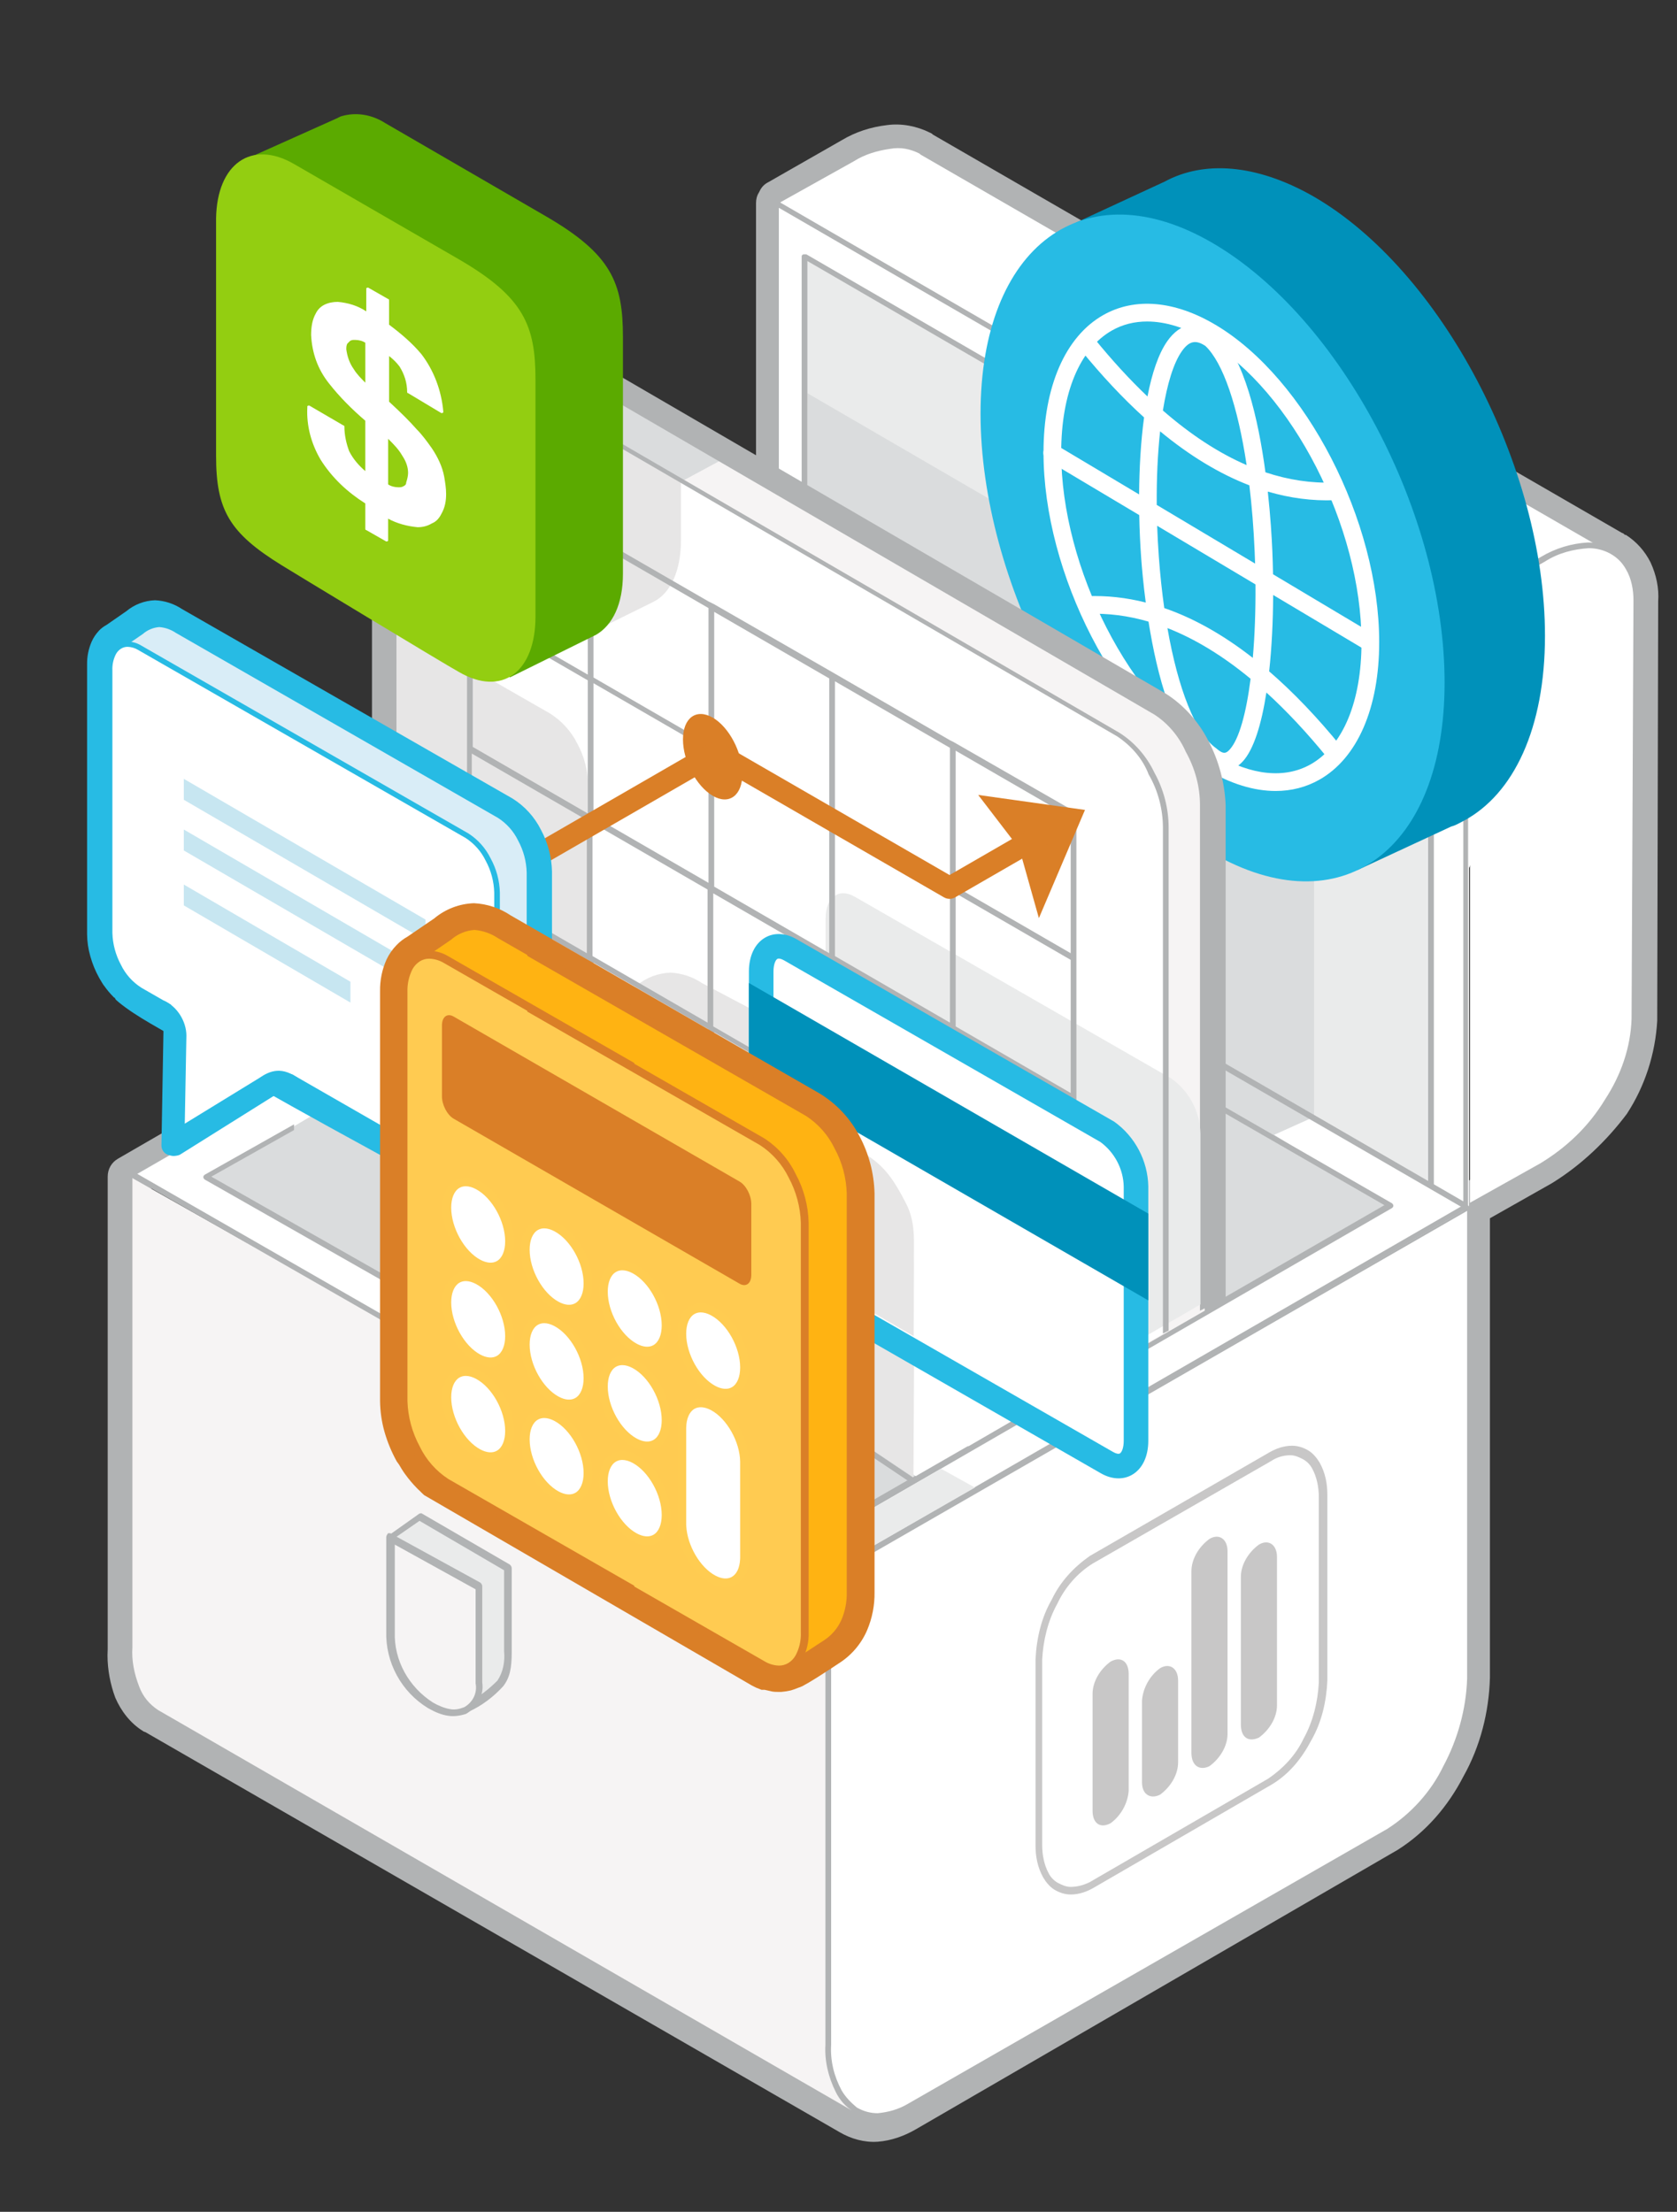 <?xml version="1.0" encoding="utf-8"?>
<!-- Generator: Adobe Illustrator 25.0.0, SVG Export Plug-In . SVG Version: 6.00 Build 0)  -->
<svg version="1.1" id="Layer_1" xmlns="http://www.w3.org/2000/svg" xmlns:xlink="http://www.w3.org/1999/xlink" x="0px" y="0px"
	 viewBox="0 0 182 240" style="enable-background:new 0 0 182 240;" xml:space="preserve">
<rect x="0" y="0" width="182" height="240" fill="#333333" stroke="none"/>
<style type="text/css">
	.st0{fill:#B1B3B4;}
	.st1{fill:#FFFFFF;}
	.st2{fill:#F6F4F4;}
	.st3{fill:#DADCDD;}
	.st4{fill:#EAEBEB;}
	.st5{fill:#0091BA;}
	.st6{fill:#27BBE4;}
	.st7{fill:#E7E6E6;}
	.st8{fill:#C8C7C7;}
	.st9{fill:#DA7F27;}
	.st10{fill:#5BAA00;}
	.st11{fill:#93CE11;}
	.st12{fill-rule:evenodd;clip-rule:evenodd;fill:#DA7F27;}
	.st13{fill:#D9EDF7;}
	.st14{fill:#C7E6F1;}
	.st15{fill-rule:evenodd;clip-rule:evenodd;fill:#EAEBEB;}
	.st16{fill:#FFB312;}
	.st17{fill:#FFCB51;}
	.st18{fill-rule:evenodd;clip-rule:evenodd;fill:#FFFFFF;}
	.st19{fill:#FFCC51;}
</style>
<g>
	<g>
		<path class="st0" d="M168.403,128.399l-7.841,4.436c-0.721,0.414-1.547,0.414-2.269,0
			L83.392,89.607c-0.826-0.412-1.342-1.134-1.342-2.062V22.032
			c0-0.413,0.104-0.825,0.31-1.135l0.103-0.206c0.206-0.413,0.516-0.722,0.929-0.928
			l7.944-4.54c1.547-0.928,3.198-1.444,4.952-1.651c1.548-0.206,3.198,0.104,4.643,0.826
			l0.206,0.104l0.103,0.102l74.799,43.229c0.102,0,0.206,0.104,0.309,0.206h0.102
			c1.135,0.722,2.064,1.754,2.682,2.992c0.62,1.342,0.929,2.786,0.826,4.231
			l-0.104,45.497c-0.206,3.612-1.341,7.119-3.301,10.112
			C174.388,123.757,171.602,126.44,168.403,128.399L168.403,128.399z M159.428,128.091
			l6.706-3.818c2.579-1.548,4.746-3.612,6.293-6.191c1.548-2.269,2.476-4.849,2.682-7.634
			l0.207-45.498c0-0.722-0.104-1.548-0.413-2.271c-0.206-0.412-0.515-0.825-0.928-1.031
			l-0.104-0.104L98.97,18.523l-0.309-0.102c-0.619-0.206-1.238-0.309-1.857-0.206
			c-1.135,0.206-2.166,0.515-3.198,1.134l-6.912,3.92v62.934L159.428,128.091
			L159.428,128.091z"/>
	</g>
	<g>
		<path class="st1" d="M93.296,61.959v-6.5l65.307,40.546l16.405-36.213l-75.005-43.332
			l-0.103-0.103c-1.858-1.032-4.54-0.826-7.429,0.826l-7.944,4.539l-0.206,0.309v27.444
			l-9.079,32.807l7.841-4.435C88.653,74.752,93.296,67.633,93.296,61.959L93.296,61.959z"/>
	</g>
	<g>
		<path class="st0" d="M102.684,61.236v5.984c-0.206,3.199-1.238,6.293-2.992,8.975
			c-1.857,2.889-4.333,5.365-7.222,7.119l-7.944,4.436l-0.413,0.206V21.928l0.206-0.309
			l0.103-0.102l7.944-4.54c1.238-0.722,2.682-1.238,4.23-1.445
			c1.031-0.102,2.166,0,3.095,0.413l0.412,0.207l0.104,0.103l75.004,43.332l0.206,0.102
			l-0.102,0.207l-16.507,23.109l-0.104,0.207l-0.206-0.207
			C158.396,83.108,102.684,61.236,102.684,61.236L102.684,61.236z M102.065,67.22v-7.015
			l0.413,0.309l55.918,21.975l16.198-22.594L99.899,16.769l-0.103-0.102
			c-1.032-0.516-2.063-0.723-3.199-0.516c-1.444,0.206-2.786,0.618-3.92,1.341
			l-7.944,4.435l-0.103,0.104v64.894l7.428-4.231c2.889-1.754,5.262-4.023,7.016-6.912
			C100.931,73.307,101.859,70.315,102.065,67.22L102.065,67.22z"/>
	</g>
	<g>
		<path class="st1" d="M26.751,110.241v51.277c0,3.507,1.135,5.984,2.992,7.014l84.186,48.491
			c1.548,0.929,3.611,0.929,5.881-0.412l30.744-17.952
			c4.746-2.787,8.769-10.214,8.769-16.612v-51.275L75.241,82.282L26.751,110.241
			L26.751,110.241z"/>
	</g>
	<g>
		<path class="st0" d="M11.688,178.952v-51.274c0-0.826,0.413-1.548,1.135-1.961l69.949-40.441
			c0.722-0.413,1.651-0.413,2.373,0l75.211,43.433c0.826,0.414,1.341,1.135,1.341,2.064
			v51.275c-0.104,3.715-1.032,7.429-2.888,10.731c-1.652,3.198-4.023,5.985-7.119,7.945
			L99.383,231.055c-1.238,0.721-2.683,1.236-4.127,1.341
			c-1.444,0.101-2.889-0.309-4.127-1.032l-75.211-43.332
			c-0.103-0.102-0.309-0.102-0.413-0.206c-1.341-0.827-2.373-2.167-2.992-3.611
			c-0.542-1.445-0.846-3.047-0.845-4.601C11.669,179.393,11.675,179.171,11.688,178.952
			L11.688,178.952z M16.331,129.019v49.933c0,1.136,0.206,2.373,0.619,3.405
			c0.207,0.619,0.619,1.238,1.239,1.548l0.103,0.104l75.107,43.229
			c0.103,0.102,0.206,0.102,0.31,0.207c0.412,0.205,0.825,0.309,1.238,0.205
			c0.722-0.102,1.444-0.309,2.063-0.721l52.308-30.332c2.269-1.547,4.126-3.611,5.261-6.087
			c1.445-2.682,2.167-5.571,2.269-8.564v-49.831L83.804,89.918
			C84.011,89.918,16.331,129.019,16.331,129.019L16.331,129.019z"/>
	</g>
	<g>
		<path class="st2" d="M14.268,127.78v51.172c0,3.508,1.134,5.985,2.991,7.016l71.394,41.269
			c1.857,1.239,4.024,1.96,6.294,2.269l27.237-22.388
			c4.849-2.785,8.769-10.214,8.769-16.61v-42.919l-41.164,22.902
			C89.788,170.39,14.268,127.78,14.268,127.78L14.268,127.78z"/>
	</g>
	<g>
		<path class="st0" d="M130.643,190.406c-0.102,3.3-0.928,6.601-2.579,9.49
			c-1.341,2.786-3.508,5.159-6.087,6.809l-28.372,18.985l-0.103,0.102v0.104l-0.723,3.301
			l-75.623-43.642c-0.929-0.619-1.651-1.445-2.064-2.58
			c-0.516-1.34-0.825-2.784-0.722-4.229v-50.966l75.314,43.126l0.103,0.102l0.103-0.102
			l40.649-22.905v42.405H130.643L130.643,190.406z M130.85,147.279l-41.062,23.111
			l-75.52-43.228l-0.413-0.205v51.995l0.103,0.516v0.309l-0.103-0.721
			c0,1.547,0.206,3.095,0.826,4.435l-0.207-1.135l0.207,0.827l0.413,0.721l-0.413-0.516
			c0.413,1.032,1.031,1.859,1.857,2.478c0.104,0.102,0.31,0.205,0.413,0.308
			l-0.413-0.515l0.31,0.412l0.722,0.413l75.314,43.539l0.31,0.205l0.103-0.412
			l0.722-3.611l28.166-18.881c2.683-1.753,4.849-4.127,6.293-7.118
			c1.652-2.992,2.58-6.398,2.58-9.8v-43.437L130.85,147.279L130.85,147.279z"/>
	</g>
	<g>
		<path class="st1" d="M89.994,170.699v51.173c0,6.396,3.921,9.387,8.769,6.604l51.895-29.816
			c4.848-2.787,8.769-10.214,8.769-16.612v-51.275l-69.33,40.032L89.994,170.699
			L89.994,170.699z"/>
	</g>
	<g>
		<path class="st0" d="M89.582,221.872v-51.69l0.412,0.207l69.227-39.927l0.413-0.206v51.791
			c-0.102,3.405-0.928,6.811-2.579,9.801c-1.445,2.889-3.612,5.366-6.293,7.119
			L98.764,228.785c-1.031,0.618-2.27,1.031-3.611,1.031c-0.928,0-1.754-0.206-2.579-0.721
			c-0.825-0.517-1.444-1.24-1.857-2.064C89.891,225.381,89.479,223.626,89.582,221.872
			L89.582,221.872z M90.201,171.112v50.76c-0.103,1.754,0.31,3.404,1.135,4.951
			c0.413,0.724,1.031,1.341,1.651,1.858c0.723,0.414,1.444,0.62,2.27,0.62
			c1.135-0.104,2.27-0.414,3.301-1.032l51.998-29.817
			c2.579-1.651,4.746-4.025,6.087-6.81c1.548-2.889,2.476-6.191,2.579-9.491v-50.76
			L90.201,171.112L90.201,171.112z"/>
	</g>
	<g>
		<polygon class="st3" points="83.907,87.235 159.428,130.876 89.994,170.804 14.577,127.264 
			83.907,87.235 		"/>
	</g>
	<g>
		<polygon class="st1" points="43.774,115.194 43.774,110.757 14.577,127.576 89.994,171.009 
			159.324,131.083 142.405,121.281 138.279,123.138 150.453,130.772 89.883,165.866 
			22.315,127.884 43.774,115.194 		"/>
	</g>
	<g>
		<path class="st0" d="M158.809,130.772L83.907,87.545l-69.021,39.824l75.108,43.124L158.809,130.772
			L158.809,130.772z M84.011,86.926l75.521,43.537c0.102,0.105,0.206,0.208,0.102,0.413
			l-0.102,0.104L90.201,171.009c-0.103,0.104-0.206,0.104-0.309,0l-75.727-43.536
			c-0.104-0.104-0.207-0.208-0.104-0.413l0.104-0.102l69.639-40.134
			C83.907,86.926,84.011,86.926,84.011,86.926L84.011,86.926z"/>
	</g>
	<g>
		<path class="st1" d="M177.379,110.552l0.207-45.499c0-5.571-4.54-7.634-10.007-4.436
			l-7.945,4.541l-0.102,0.308v65.41l7.84-4.435
			C172.84,123.241,177.379,116.124,177.379,110.552L177.379,110.552z"/>
	</g>
	<g>
		<path class="st0" d="M177.792,65.158l-0.206,45.394c-0.207,3.198-1.238,6.293-2.992,8.975
			c-1.858,2.889-4.334,5.365-7.222,7.118l-8.151,4.644l-0.412,0.206V65.466l0.102-0.308
			l0.104-0.105l8.254-4.642c1.547-0.928,3.301-1.444,5.055-1.547
			c0.928,0,1.856,0.206,2.682,0.619c0.825,0.413,1.444,1.134,1.856,1.856
			C177.586,62.578,177.792,63.815,177.792,65.158L177.792,65.158z M177.069,110.552
			l0.207-45.394c0-1.135-0.207-2.374-0.826-3.406c-0.412-0.722-0.928-1.238-1.651-1.651
			c-0.722-0.413-1.547-0.619-2.373-0.619c-1.651,0.104-3.301,0.516-4.746,1.445
			l-8.149,4.642l-0.104,0.104v64.894l7.738-4.334c2.888-1.753,5.261-4.024,7.015-6.912
			C175.935,116.639,176.967,113.647,177.069,110.552L177.069,110.552z"/>
	</g>
	<g>
		<polygon class="st1" points="84.423,87.545 84.423,22.135 159.428,65.466 159.428,130.876 
			84.423,87.545 		"/>
	</g>
	<g>
		<path class="st4" d="M155.197,128.812v-61.386l-67.885-39.307l0.309,18.054v42.919l61.179,36.006
			L155.197,128.812L155.197,128.812z M155.197,128.812l-5.055-2.887L155.197,128.812
			L155.197,128.812z"/>
	</g>
	<g>
		<path class="st3" d="M87.622,42.666v46.426l54.99,32.396V81.665c0-3.921-2.373-8.461-5.262-10.112
			L87.622,42.666L87.622,42.666z"/>
	</g>
	<g>
		<path class="st0" d="M155.61,128.606l-0.619-0.309V67.426L87.622,28.325v61.077l-0.619-0.309
			V27.809c0-0.103,0.103-0.207,0.206-0.207c0.104,0,0.207,0,0.31,0l67.989,39.412
			c0.104,0.102,0.104,0.102,0.104,0.206V128.606L155.61,128.606z"/>
	</g>
	<g>
		<path class="st0" d="M84.526,22.547v64.792l74.283,43.02V65.569L84.526,22.547
			C84.526,22.445,84.526,22.547,84.526,22.547L84.526,22.547z M83.907,87.441v-65.409
			c0-0.104,0.103-0.206,0.206-0.206c0.103,0,0.206,0,0.309,0l74.798,43.332
			c0.104,0.102,0.104,0.102,0.104,0.205v65.41c0,0.207-0.104,0.311-0.309,0.311
			c-0.104,0-0.104,0-0.206,0l-74.902-43.332C84.011,87.648,83.907,87.545,83.907,87.441
			L83.907,87.441z"/>
	</g>
	<g>
		<path class="st4" d="M55.226,170.183l-9.698-5.569l-3.199,2.268l2.166,4.849l3.405,10.421
			l2.786,3.404c3.92-2.372,4.333-2.888,4.436-6.191L55.226,170.183L55.226,170.183z"/>
	</g>
	<g>
		<path class="st0" d="M45.734,164.2l9.595,5.571c0.103,0.104,0.207,0.206,0.207,0.412v9.079
			c0,1.754-0.207,2.786-0.929,3.714c-1.031,1.135-2.373,2.167-3.817,2.787
			c-0.207,0.104-0.413,0.104-0.619-0.104l-2.683-3.405l-3.198-10.316v-0.104l-2.166-4.747
			c-0.103-0.206,0-0.411,0.103-0.515l3.198-2.269
			C45.528,164.2,45.734,164.2,45.734,164.2L45.734,164.2z M54.71,170.39
			l-9.182-5.365l-2.683,1.856l2.063,4.438l3.405,10.316l2.476,3.095
			c1.238-0.62,2.269-1.443,3.198-2.374c0.619-0.928,0.825-2.062,0.722-3.196V170.39
			L54.71,170.39z"/>
	</g>
	<g>
		<path class="st2" d="M52.028,172.144l-9.698-5.364v10.213c0,8.149,9.595,11.968,9.595,5.571
			C52.028,182.564,52.028,172.144,52.028,172.144L52.028,172.144z"/>
	</g>
	<g>
		<path class="st0" d="M132.088,119.63l18.984,10.938c0.102,0.104,0.206,0.205,0.102,0.412
			l-0.102,0.104l-61.077,35.284c-0.103,0.102-0.206,0.102-0.309,0L22.211,127.987
			c-0.103-0.104-0.206-0.207-0.103-0.412l0.103-0.104l9.699-5.469v0.619l-8.976,5.056
			l66.854,37.967l60.458-34.873l-18.261-10.522L132.088,119.63L132.088,119.63z
			 M42.536,166.469l9.595,5.262c0.103,0.104,0.207,0.207,0.207,0.413v10.42
			c0.206,1.341-0.516,2.684-1.754,3.405c-0.619,0.206-1.341,0.309-1.96,0.206
			c-0.722-0.104-1.444-0.412-2.166-0.825c-2.889-1.755-4.643-4.953-4.539-8.356v-10.213
			c0-0.104,0.103-0.312,0.206-0.414C42.33,166.366,42.433,166.366,42.536,166.469
			L42.536,166.469z M51.615,172.454l-8.769-4.851v9.493c-0.103,3.095,1.548,5.982,4.127,7.634
			c0.516,0.308,1.238,0.619,1.857,0.721c0.516,0.104,1.031,0,1.548-0.205
			c0.928-0.517,1.444-1.548,1.238-2.58V172.454L51.615,172.454z"/>
	</g>
	<g>
		<path class="st1" d="M125.382,77.227l-73.251-42.608c-1.135-0.826-2.683-0.826-3.92,0
			l-2.476,1.547c-2.063,1.238-2.889,1.858-2.889,4.848v75.314
			c0,3.921,2.373,8.46,5.262,10.112l54.783,31.775l27.753-16.094V87.339
			C130.747,83.418,128.374,78.879,125.382,77.227L125.382,77.227z"/>
	</g>
	<g>
		<path class="st5" d="M142.492,21.282c13.922,7.99,25.18,29.418,25.18,47.699
			c0,10.047-3.389,17.19-8.836,20.095c-0.485,0.242-0.848,0.485-1.332,0.605l-10.169,4.721
			l-2.543-5.81c-0.726-0.363-1.452-0.726-2.178-1.089
			c-14.044-8.112-25.303-29.418-25.303-47.698c0-3.511,0.485-7.142,1.574-10.532
			l-2.179-5.084l9.686-4.48C130.628,17.409,136.317,17.772,142.492,21.282L142.492,21.282z"/>
	</g>
	<g>
		<path class="st6" d="M131.596,26.367c13.922,8.112,25.181,29.418,25.181,47.698
			c0,18.28-11.259,26.511-25.181,18.522c-13.921-7.99-25.18-29.538-25.18-47.698
			C106.416,26.73,117.675,18.256,131.596,26.367L131.596,26.367z"/>
	</g>
	<g>
		<path class="st1" d="M132.878,83.598c-0.679,0-1.384-0.292-2.061-0.877
			c-3.475-2.525-5.267-9.567-6.171-15.269c-2.204-0.642-4.398-0.926-6.586-0.843
			c-0.497,0.008-0.975-0.394-0.994-0.924c-0.02-0.53,0.394-0.975,0.924-0.995
			c2.118-0.08,4.235,0.153,6.355,0.69c-0.267-2.027-0.416-3.748-0.495-4.828
			c-0.109-1.512-0.182-3.08-0.212-4.66l-9.938-5.927
			c-0.456-0.272-0.604-0.861-0.333-1.316c0.271-0.455,0.862-0.604,1.315-0.333l8.942,5.333
			c0.02-2.899,0.189-5.772,0.538-8.353c-2.304-2.087-4.599-4.537-6.883-7.344
			c-0.334-0.412-0.271-1.016,0.14-1.351c0.411-0.334,1.016-0.271,1.351,0.139
			c1.918,2.359,3.84,4.454,5.763,6.282c0.49-2.53,1.193-4.635,2.146-5.996
			c1.396-1.994,3.313-2.372,5.265-1.044c0.022,0.015,0.046,0.032,0.067,0.049
			c0.023,0.018,0.045,0.037,0.066,0.057c2.97,2.737,4.487,9.414,5.259,15.162
			c2.489,0.828,4.966,1.201,7.435,1.108c0.488-0.034,0.975,0.394,0.994,0.924
			c0.02,0.53-0.394,0.975-0.924,0.995c-2.422,0.09-4.833-0.225-7.25-0.935
			c0.296,2.695,0.43,5.014,0.489,6.367c0.037,0.858,0.063,1.73,0.079,2.607
			l10.971,6.543c0.456,0.272,0.604,0.861,0.333,1.316
			c-0.271,0.455-0.861,0.605-1.315,0.333l-9.975-5.948
			c-0.014,2.857-0.152,5.704-0.434,8.289c2.615,2.258,5.221,4.981,7.812,8.167
			c0.334,0.412,0.271,1.016-0.14,1.351c-0.41,0.335-1.015,0.272-1.351-0.139
			c-2.204-2.711-4.413-5.071-6.621-7.081c-0.527,3.409-1.356,6.134-2.542,7.453
			C134.299,83.264,133.604,83.598,132.878,83.598z M132.06,81.256
			c0.758,0.667,1.063,0.445,1.41,0.059c0.994-1.105,1.773-3.887,2.253-7.66
			c-3.014-2.493-6.024-4.329-9.024-5.502c1.152,6.607,3.054,11.438,5.266,13.027
			c0.016,0.012,0.032,0.023,0.048,0.036C132.028,81.229,132.044,81.243,132.06,81.256z
			 M126.355,65.98c3.207,1.105,6.413,2.909,9.608,5.407
			c0.211-2.41,0.313-5.113,0.291-7.972l-10.67-6.363
			c0.039,1.104,0.099,2.227,0.181,3.36C125.907,62.356,126.105,64.22,126.355,65.98z
			 M125.537,54.788l10.675,6.366c-0.014-0.452-0.03-0.906-0.051-1.363
			c-0.108-2.508-0.303-4.9-0.572-7.129c-3.233-1.244-6.466-3.199-9.686-5.859
			C125.642,49.2,125.514,51.91,125.537,54.788z M126.206,44.544
			c3.032,2.641,6.065,4.617,9.087,5.923c-0.957-6.372-2.554-11.113-4.477-12.931
			c-1.057-0.701-1.778-0.532-2.564,0.589C127.366,39.392,126.671,41.647,126.206,44.544z"/>
	</g>
	<g>
		<path class="st1" d="M138.44,85.829c-2.352,0-4.893-0.775-7.468-2.311
			c-9.772-5.828-17.724-21.267-17.724-34.415c0-7.139,2.361-12.575,6.479-14.913
			c3.441-1.954,7.783-1.57,12.229,1.08l0.001,0
			c9.772,5.829,17.723,21.267,17.723,34.415c0,7.139-2.361,12.575-6.479,14.913
			C141.754,85.42,140.146,85.829,138.44,85.829z M124.492,34.885
			c-1.382,0-2.669,0.323-3.816,0.975c-3.5,1.988-5.507,6.815-5.507,13.244
			c0,12.547,7.531,27.246,16.787,32.766c3.826,2.282,7.482,2.658,10.297,1.06
			c3.5-1.988,5.507-6.815,5.507-13.244c0-12.546-7.53-27.245-16.787-32.766
			C128.707,35.567,126.5,34.885,124.492,34.885z"/>
	</g>
	<g>
		<path class="st0" d="M124.247,79.291L50.996,36.579c-0.206-0.207-0.516-0.309-0.825-0.309
			c-0.206,0-0.516,0.102-0.722,0.309l-2.476,1.547c-0.619,0.309-1.135,0.722-1.548,1.135
			c-0.206,0.515-0.309,1.135-0.309,1.753v75.314c0,1.651,0.516,3.301,1.238,4.849
			c0.619,1.341,1.547,2.475,2.786,3.302l56.021,32.498l-4.642,2.681l-53.649-31.155
			c-1.96-1.24-3.611-3.095-4.642-5.159c-1.135-2.167-1.754-4.539-1.857-6.913V41.119
			c-0.104-1.548,0.309-3.095,1.135-4.436c0.825-1.032,1.856-1.858,2.991-2.373l2.476-1.548
			c0.929-0.619,1.96-1.032,3.095-1.032s2.27,0.309,3.199,0.929l73.25,42.608
			c1.96,1.239,3.611,3.095,4.643,5.159c1.134,2.167,1.753,4.539,1.856,6.913v53.442
			l-4.642,2.683V87.339c0-1.651-0.516-3.302-1.238-4.746
			C126.413,81.251,125.485,80.116,124.247,79.291L124.247,79.291z"/>
	</g>
	<g>
		<path class="st2" d="M125.382,77.227l-73.251-42.608c-1.238-0.826-2.889-0.826-4.127,0.206
			l-3.405,1.961l1.96,2.579l13.206,63.552c0.619,3.818,2.476,7.325,5.262,10.112
			l45.292,40.956l20.428-11.761v-54.885C130.643,83.418,128.27,78.879,125.382,77.227
			L125.382,77.227z"/>
	</g>
	<g>
		<path class="st3" d="M78.336,49.888L52.131,34.619c-1.238-0.826-2.889-0.826-4.127,0.206
			l-2.166,1.341l20.634,18.571l7.841-2.682L78.336,49.888
			C78.439,49.888,78.336,49.888,78.336,49.888L78.336,49.888z"/>
	</g>
	<g>
		<path class="st0" d="M125.279,77.536L52.028,34.928c-0.619-0.413-1.341-0.619-2.063-0.516
			c-0.619,0.104-1.238,0.311-1.754,0.722l-3.095,1.856l1.753,2.374v0.102l13.103,63.553
			c0.309,1.96,0.928,3.818,1.856,5.469c0.826,1.649,1.961,3.198,3.302,4.435l45.394,41.061
			l-0.516,0.312l-45.292-40.96c-1.444-1.34-2.579-2.888-3.405-4.539
			c-0.928-1.754-1.548-3.714-1.96-5.674L46.25,39.467l-1.857-2.579l-0.207-0.206
			l0.309-0.207l3.302-2.064c0.619-0.412,1.238-0.619,1.96-0.721
			c0.825-0.103,1.754,0.102,2.476,0.619l73.251,42.608
			c1.651,1.032,2.991,2.58,3.817,4.333c1.032,1.858,1.548,3.921,1.548,5.985v54.68
			l-0.62,0.308v-54.885c0-1.961-0.515-3.921-1.547-5.779
			C127.961,79.909,126.723,78.466,125.279,77.536L125.279,77.536z"/>
	</g>
	<g>
		<path class="st1" d="M121.358,79.703L48.004,36.991c-2.888-1.651-5.262,0.105-5.262,3.921v75.314
			c0,3.92,2.373,8.459,5.262,10.109l51.379,33.84l27.236-15.681V89.814
			C126.619,85.996,124.247,81.458,121.358,79.703
			C121.358,79.807,121.358,79.703,121.358,79.703L121.358,79.703z"/>
	</g>
	<g>
		<path class="st7" d="M57.702,42.893l-2.063,15.242l5.984,11.761l9.182-4.539l0.207-0.104
			c1.753-0.928,2.889-3.302,2.889-6.604V52.179C73.9,52.385,57.702,42.893,57.702,42.893
			L57.702,42.893z"/>
	</g>
	<g>
		<path class="st4" d="M118.98,148.092l-26.227-14.873c-1.937-1.384-3.107-3.605-3.15-5.986
			V99.666c0-2.298,1.419-3.365,3.15-2.369l34.388,19.743
			c1.927,1.38,3.091,3.589,3.14,5.958v18.543L118.98,148.092L118.98,148.092z"/>
	</g>
	<g>
		<path class="st0" d="M121.255,79.909L47.901,37.301c-0.619-0.311-1.238-0.515-1.96-0.619
			c-0.413,0-0.929,0.103-1.238,0.308c-0.413,0.207-0.722,0.62-0.929,1.033
			c-0.516,0.928-0.722,1.96-0.722,2.991v75.314c0.104,1.961,0.619,3.921,1.548,5.674
			c0.825,1.651,2.064,3.095,3.611,4.127l50.966,34.253l-0.619,0.309l-50.759-34.047
			c-1.651-1.031-2.992-2.579-3.817-4.332c-1.032-1.858-1.548-3.921-1.548-5.985V41.014
			c0-1.134,0.206-2.268,0.723-3.3c0.309-0.516,0.618-0.826,1.134-1.135
			c0.516-0.309,1.031-0.413,1.548-0.413c0.825,0,1.547,0.206,2.27,0.722l73.354,42.61
			c1.651,1.032,2.992,2.579,3.817,4.333c1.031,1.858,1.548,3.92,1.548,5.983v54.577
			l-0.619,0.309V89.814c0-1.96-0.516-4.024-1.548-5.778
			C124.04,82.386,122.802,80.941,121.255,79.909L121.255,79.909z"/>
	</g>
	<g>
		<path class="st8" d="M138.072,193.604l-19.396,11.245c-0.722,0.412-1.548,0.722-2.476,0.722
			c-0.619,0-1.238-0.206-1.754-0.517c-0.516-0.309-0.929-0.825-1.238-1.341
			c-0.619-1.135-0.826-2.269-0.826-3.507v-20.118c0.103-2.271,0.619-4.54,1.754-6.501
			c0.929-1.96,2.374-3.507,4.127-4.745l19.499-11.246
			c0.722-0.413,1.547-0.721,2.476-0.721c0.619,0,1.238,0.205,1.754,0.515
			c0.515,0.308,0.928,0.825,1.238,1.34c0.619,1.135,0.825,2.271,0.825,3.508v20.118
			c-0.102,2.271-0.619,4.541-1.753,6.501C141.27,190.817,139.929,192.469,138.072,193.604
			L138.072,193.604z M118.263,204.23l19.397-11.245c1.649-1.136,2.991-2.579,3.816-4.334
			c1.032-1.857,1.548-4.024,1.651-6.087v-20.119c0-1.032-0.206-2.166-0.722-3.095
			c-0.206-0.411-0.619-0.824-1.032-1.031c-0.413-0.207-0.825-0.412-1.341-0.412
			c-0.722,0-1.444,0.205-2.062,0.619l-19.397,11.141c-1.651,1.032-2.992,2.579-3.817,4.334
			c-1.032,1.855-1.548,4.024-1.651,6.087v20.118c0,1.032,0.206,2.167,0.722,3.095
			c0.206,0.412,0.619,0.825,1.031,1.032c0.413,0.206,0.825,0.412,1.341,0.412
			C116.922,204.745,117.644,204.539,118.263,204.23L118.263,204.23z"/>
	</g>
	<g>
		<path class="st7" d="M43.043,67.876l16.633,9.534c1.279,0.803,2.312,1.942,2.987,3.292
			c0.732,1.358,1.131,2.869,1.165,4.412v27.569c0.015,1-0.181,1.993-0.573,2.913
			c-0.442,1.032-1.188,1.906-2.135,2.506l-0.518,0.343
			c-0.805,0.517-1.637,1.063-2.247,1.387c-0.112,0.068-0.23,0.126-0.351,0.176
			c-0.195,0.083-0.361,0.119-0.555,0.194c-0.239,0.056-0.48,0.093-0.721,0.111h-0.204
			c-0.212,0-0.443,0-0.646-0.066l-0.425-0.091h-0.232l-0.408-0.167
			c-0.104-0.047-0.205-0.1-0.304-0.158h-0.102c-3.508-2.007-6.884-3.842-11.293-6.261
			L43.043,67.876L43.043,67.876z"/>
	</g>
	<g>
		<path class="st7" d="M64.802,139.781l-0.766,0.086v-26.14c-0.018-1.015,0.189-2.022,0.603-2.949
			c0.236-0.502,0.555-0.959,0.945-1.354c0.29-0.303,0.625-0.56,0.989-0.764l2.506-1.708
			c1.04-0.87,2.343-1.368,3.7-1.412c1.221,0.062,2.403,0.456,3.416,1.139l17.964,9.472
			c1.584,0.949,2.877,2.316,3.734,3.953c0.893,1.657,1.382,3.502,1.424,5.384l-0.183,34.814
			l-13.702-9.184L64.802,139.781L64.802,139.781z"/>
	</g>
	<g>
		<path class="st0" d="M63.789,73.823l-12.484-7.222v14.444l12.484,7.222V73.823L63.789,73.823z
			 M76.892,81.354l-12.484-7.221v14.444l12.484,7.221V81.354L76.892,81.354z M89.994,88.988
			l-12.484-7.221v14.444l12.484,7.222V88.988L89.994,88.988z M103.097,96.52l-12.483-7.221
			v14.444l12.483,7.223V96.52L103.097,96.52z M116.2,104.155l-12.484-7.222v14.444
			l12.484,7.221V104.155L116.2,104.155z M103.716,96.211l12.484,7.222V88.679l-12.484-7.221
			V96.211L103.716,96.211z M90.614,88.679l12.483,7.222V81.148l-12.483-7.222V88.679
			L90.614,88.679z M77.511,81.045l12.484,7.222V73.616l-12.484-7.221V81.045L77.511,81.045z
			 M64.408,73.513l12.484,7.222V65.982l-12.484-7.222V73.513L64.408,73.513z M51.306,65.982
			l12.484,7.221V58.451l-12.484-7.221V65.982L51.306,65.982z M63.789,104.155l-12.484-7.222
			v13.309l12.484,7.222V104.155L63.789,104.155z M76.892,111.686l-12.484-7.222v13.311
			l12.484,7.221V111.686L76.892,111.686z M89.994,119.218l-12.484-7.221v13.205l12.484,7.221
			C89.994,132.526,89.994,119.218,89.994,119.218L89.994,119.218z M102.994,126.852
			l-12.484-7.222v13.309l12.484,7.222C102.994,140.058,102.994,126.852,102.994,126.852
			L102.994,126.852z M90.51,118.908l12.484,7.221v-14.444l-12.484-7.222V118.908
			L90.51,118.908z M77.407,111.377l12.484,7.221v-14.443l-12.484-7.222V111.377
			L77.407,111.377z M64.305,103.742l12.484,7.223v-14.445l-12.484-7.221V103.742L64.305,103.742
			z M51.202,96.211l12.484,7.222V88.988l-12.484-7.221V96.211L51.202,96.211z M116.097,133.661
			v-14.444l-12.484-7.221v14.444L116.097,133.661L116.097,133.661z M51.099,50.403l12.69,7.325
			l0.413,0.207l12.69,7.325l0.413,0.206l0.206,0.104l13.103,7.531l12.483,7.222
			l0.413,0.207l13.309,7.634v56.537l-0.619,0.311v-10.938l-12.484-7.221v13.309
			l13.103,7.532l-0.619,0.308l-25.586-14.752v24.245l-0.619-0.311v-24.245l-12.484-7.222
			v24.348l-0.619-0.308v-24.348l-12.484-7.221v24.449l-0.619-0.309v-24.553l-12.484-7.222
			v24.554l-0.619-0.309V50.198L51.099,50.403L51.099,50.403z"/>
	</g>
	<g>
		<path class="st8" d="M125.897,194.738c1.135-0.826,1.96-2.166,1.96-3.508v-8.873
			c0-1.341-0.928-1.96-1.96-1.341c-1.135,0.826-1.857,2.168-1.96,3.508v8.873
			C123.937,194.738,124.866,195.254,125.897,194.738L125.897,194.738z M131.262,191.643
			c1.135-0.826,1.96-2.166,1.96-3.508v-19.807c0-1.342-0.928-1.961-1.96-1.342
			c-1.134,0.826-1.96,2.167-1.96,3.507v19.706
			C129.302,191.643,130.23,192.158,131.262,191.643L131.262,191.643z M136.627,188.547
			c1.135-0.826,1.961-2.166,1.961-3.508v-16.094c0-1.341-0.928-1.96-1.961-1.341
			c-1.134,0.826-1.96,2.167-1.96,3.508v15.991
			C134.667,188.547,135.493,189.064,136.627,188.547L136.627,188.547z M120.533,197.832
			c1.135-0.825,1.857-2.165,1.96-3.507v-12.689c0-1.341-0.825-1.96-1.96-1.341
			c-1.135,0.826-1.96,2.166-1.96,3.508v12.69
			C118.572,197.832,119.398,198.452,120.533,197.832L120.533,197.832z"/>
	</g>
	<g>
		<path class="st9" d="M77.344,77.865c1.777,1.019,3.222,3.767,3.222,6.112
			c0,2.345-1.445,3.411-3.222,2.369c-1.777-1.043-3.222-3.767-3.222-6.112
			C74.122,77.889,75.567,76.847,77.344,77.865L77.344,77.865z"/>
	</g>
	<g>
		<path class="st10" d="M41.814,13.36L59.249,23.471c7.119,4.127,8.357,7.222,8.357,13.102v25.689
			c0,3.301-1.135,5.571-2.889,6.602l-0.206,0.104l-9.182,4.539l-5.984-11.761l3.198-27.236
			L36.552,24.295l-8.356,17.539l-1.547-24.554l9.904-4.437l0.413-0.206
			C38.616,12.122,40.37,12.43,41.814,13.36L41.814,13.36z"/>
	</g>
	<g>
		<path class="st11" d="M31.91,17.796l17.848,10.316c7.119,4.127,8.357,7.222,8.357,13.102V66.905
			c0,5.984-3.611,8.769-8.357,5.984c-1.341-0.722-18.88-11.348-19.19-11.555
			c-5.674-3.507-7.118-5.984-7.118-11.865V23.676C23.553,17.796,27.267,15.114,31.91,17.796
			C31.806,17.796,31.91,17.796,31.91,17.796L31.91,17.796z"/>
	</g>
	<g>
		<path class="st1" d="M43.671,49.468c-0.413-0.721-0.929-1.238-1.548-1.856v4.952
			c0.309,0.207,0.722,0.311,1.134,0.311c0.206,0,0.31,0,0.516-0.104
			c0.207-0.104,0.31-0.207,0.31-0.413c0.103-0.309,0.206-0.722,0.206-1.032
			C44.29,50.707,44.084,50.088,43.671,49.468L43.671,49.468z M38.409,40.081
			c0.309,0.515,0.825,1.032,1.238,1.444v-4.333c-0.309-0.206-0.722-0.309-1.134-0.309
			c-0.206,0-0.31,0-0.516,0.104c-0.103,0.102-0.206,0.206-0.31,0.309
			c-0.103,0.206-0.103,0.412-0.103,0.619C37.687,38.635,37.894,39.359,38.409,40.081
			L38.409,40.081z M45.734,38.429c1.341,1.754,2.166,3.921,2.373,6.191v0.104
			c0,0.102-0.206,0.102-0.206,0.102l-3.611-2.166c-0.103,0-0.103-0.104-0.103-0.104
			c0-1.032-0.31-1.96-0.826-2.786c-0.309-0.412-0.722-0.825-1.134-1.135v4.953
			c1.341,1.238,2.269,2.167,2.992,2.992c0.619,0.62,1.135,1.341,1.65,2.064
			c0.619,0.928,1.135,1.96,1.341,3.095c0.104,0.619,0.206,1.238,0.206,1.856
			c0,0.722-0.103,1.445-0.516,2.167c-0.206,0.413-0.516,0.826-1.032,1.032
			c-0.516,0.309-1.031,0.413-1.548,0.413c-1.135-0.104-2.27-0.413-3.198-0.929v2.373
			c0,0.104-0.206,0.104-0.206,0.104l-2.167-1.238c-0.103,0-0.103-0.104-0.103-0.207v-2.682
			c-1.96-1.238-3.611-2.785-4.849-4.745c-1.032-1.754-1.548-3.715-1.444-5.675V44.105
			c0-0.104,0.206-0.104,0.206-0.104l3.714,2.166c0.103,0,0.103,0.105,0.103,0.105
			c0,0.928,0.206,1.856,0.516,2.681c0.412,0.826,1.031,1.547,1.753,2.167v-5.468
			c-1.444-1.238-2.785-2.579-3.92-4.024c-1.238-1.547-1.856-3.301-1.96-5.261
			c0-0.826,0.104-1.651,0.516-2.374c0.206-0.412,0.516-0.721,0.929-0.928
			c0.413-0.206,0.928-0.309,1.444-0.309c1.135,0.104,2.167,0.413,3.095,1.032V31.312
			c0-0.104,0.207-0.104,0.207-0.104l2.166,1.238c0.103,0,0.103,0.103,0.103,0.207v2.579
			C43.464,36.16,44.703,37.192,45.734,38.429L45.734,38.429z"/>
	</g>
	<g>
		<polygon class="st12" points="112.748,99.624 110.625,92.083 106.161,86.258 117.749,87.885 
			112.748,99.624 		"/>
	</g>
	<g>
		<path class="st9" d="M103.054,97.535c-0.207,0-0.414-0.054-0.6-0.161l-24.815-14.327
			L52.987,97.279c-0.572,0.333-1.307,0.135-1.639-0.439
			c-0.332-0.574-0.135-1.308,0.439-1.639L77.039,80.622c0.371-0.215,0.829-0.215,1.2,0
			l24.815,14.327l10.621-6.132c0.572-0.332,1.309-0.135,1.639,0.439
			c0.332,0.574,0.135,1.308-0.439,1.639l-11.221,6.479
			C103.468,97.481,103.261,97.535,103.054,97.535z"/>
	</g>
	<g>
		<path class="st13" d="M13.134,70.055c0.195-0.147,1.948-1.325,2.179-1.492
			c1.531-1.131,2.439-1.002,3.923-0.149l34.977,20.093
			c1.789,1.02,3.255,3.812,3.255,6.185v27.642c0.123,1.55-0.581,3.048-1.855,3.94
			c-0.927,0.622-2.059,1.373-2.708,1.689h-1.54L15.165,107.416h-0.046l-0.139-0.103
			l-0.065-0.055l-0.056-0.056v-0.158c-0.649-1.148-1.007-2.438-1.039-3.757V72.745
			c-0.688-0.712-0.945-1.737-0.676-2.69H13.134L13.134,70.055z"/>
	</g>
	<g>
		<path class="st6" d="M14.828,70.004l-0.409,0.277v0.199l-1.037,0.495l-0.066,0.123
			c-0.12,0.303-0.175,0.626-0.162,0.951v29.266c0.004,0.486,0.074,0.969,0.209,1.436
			c0.147,0.531,0.358,1.043,0.628,1.522c0,0.096,0.104,0.191,0.151,0.285v0.076l0.058,0.095
			c0.076,0.124,0.152,0.218,0.237,0.333l0.277,0.324l0.085,0.094v0.057l0.076,0.068
			l0.143,0.133l0.162,0.123l0.2,0.123l36.486,20.931
			c0.12,0.063,0.248,0.111,0.38,0.144l0.124-0.068c0.428-0.208,1.246-0.751,2.036-1.265
			l0.532-0.351c0.369-0.228,0.664-0.56,0.847-0.951c0.192-0.488,0.282-1.009,0.266-1.533
			V94.588c-0.029-0.996-0.29-1.973-0.76-2.853c-0.372-0.768-0.941-1.423-1.647-1.903
			L17.911,69.234c-0.318-0.224-0.682-0.373-1.065-0.438
			c-0.357,0.065-0.687,0.23-0.953,0.475l-1.085,0.752L14.828,70.004L14.828,70.004z
			 M10.727,68.444c0.244-0.254,0.527-0.47,0.838-0.637l2.141-1.484
			c0.879-0.733,1.977-1.151,3.121-1.19c1.041,0.045,2.052,0.373,2.921,0.952
			l35.887,20.57c1.316,0.826,2.378,1.997,3.073,3.387c0.753,1.396,1.164,2.952,1.198,4.539
			v28.362c0.015,1.029-0.187,2.05-0.59,2.997c-0.455,1.062-1.222,1.961-2.197,2.578
			l-0.533,0.353c-0.828,0.532-1.684,1.094-2.312,1.427
			c-0.116,0.07-0.237,0.13-0.361,0.181c-0.201,0.085-0.371,0.122-0.571,0.199
			c-0.246,0.057-0.493,0.096-0.742,0.114h-0.21c-0.218,0-0.456,0-0.665-0.068l-0.438-0.093
			H51.048l-0.419-0.172c-0.107-0.048-0.211-0.103-0.313-0.162h-0.105
			c-8.315-4.756-20.588-11.095-29.922-16.916c-2.749-1.703-5.385-2.968-7.421-4.643
			l-0.152-0.133l-0.095-0.086l-0.057-0.057l-0.133-0.22h-0.057l-0.086-0.094
			c-0.349-0.351-0.666-0.731-0.952-1.133l-0.123-0.161l-0.143-0.229l-0.209-0.352
			l-0.105-0.181c-0.409-0.734-0.727-1.513-0.952-2.321
			c-0.226-0.78-0.344-1.587-0.352-2.397V72.088c-0.014-0.855,0.158-1.702,0.504-2.483
			c0.189-0.421,0.447-0.806,0.761-1.143L10.727,68.444L10.727,68.444z"/>
	</g>
	<g>
		<path class="st13" d="M52.858,127.945l-34.179-22.746c-1.891-1.528-3.07-3.77-3.255-6.194
			l-2.291-28.95c0.195-0.147,1.948-1.325,2.179-1.492
			c1.531-1.131,2.449-1.002,3.923-0.149l34.977,20.093
			c1.789,1.02,3.255,3.812,3.255,6.185v27.642c0.123,1.55-0.581,3.048-1.855,3.94
			c-0.927,0.622-2.059,1.373-2.698,1.689L52.858,127.945L52.858,127.945z"/>
	</g>
	<g>
		<path class="st6" d="M18.845,105.004L52.885,127.62c0.51-0.279,1.27-0.769,1.994-1.242
			l0.529-0.353c0.607-0.385,1.085-0.944,1.372-1.604
			c0.27-0.662,0.399-1.372,0.38-2.087V94.673c-0.032-1.21-0.35-2.394-0.927-3.458
			c-0.487-1.009-1.244-1.862-2.188-2.466L19.087,68.674
			c-0.534-0.363-1.154-0.581-1.798-0.631c-0.663,0.051-1.29,0.315-1.79,0.752
			l-1.011,0.695l-1.038,0.714l2.272,28.819c0.113,1.217,0.468,2.399,1.048,3.477
			c0.486,0.988,1.21,1.841,2.104,2.485L18.845,105.004L18.845,105.004z M52.691,128.185
			l-34.18-22.708c-0.966-0.701-1.746-1.627-2.272-2.698
			c-0.617-1.149-0.995-2.411-1.112-3.709L12.819,69.963l0.13-0.102
			c0.101-0.084,0.667-0.464,1.196-0.826c0.528-0.362,0.927-0.603,0.992-0.677
			c0.602-0.519,1.357-0.825,2.152-0.871c0.748,0.046,1.471,0.289,2.095,0.705
			l34.976,20.038c1.039,0.662,1.873,1.599,2.412,2.708
			c0.617,1.14,0.956,2.411,0.991,3.708v27.643c0.018,0.797-0.131,1.588-0.435,2.326
			c-0.337,0.763-0.892,1.409-1.595,1.854l-0.529,0.343
			c-0.815,0.538-1.669,1.095-2.207,1.364l-0.157,0.073l-0.139-0.103L52.691,128.185
			L52.691,128.185z"/>
	</g>
	<g>
		<path class="st1" d="M50.688,127.805L15.165,107.416c-2.002-1.43-3.211-3.725-3.255-6.185
			V72.745c0-2.374,1.465-3.477,3.255-2.448l35.533,20.4
			c1.992,1.426,3.194,3.708,3.245,6.157v28.505C53.943,127.732,52.478,128.835,50.688,127.805
			L50.688,127.805z"/>
	</g>
	<g>
		<path class="st6" d="M15.303,107.155l35.524,20.4c0.339,0.216,0.728,0.338,1.131,0.352
			c0.255,0.002,0.506-0.069,0.724-0.205c0.232-0.143,0.423-0.345,0.556-0.583
			c0.285-0.539,0.422-1.143,0.399-1.753V96.853c-0.031-1.21-0.349-2.396-0.927-3.459
			c-0.487-1.007-1.241-1.86-2.18-2.466L14.998,70.529
			c-0.342-0.21-0.731-0.328-1.132-0.343c-0.254-0.005-0.505,0.063-0.722,0.195
			c-0.232,0.144-0.423,0.345-0.556,0.584c-0.284,0.549-0.418,1.162-0.39,1.78v28.486
			c0.033,1.21,0.352,2.394,0.927,3.458c0.487,1.009,1.244,1.863,2.188,2.466H15.303
			L15.303,107.155z M50.54,128.066l-35.532-20.4c-1.037-0.665-1.871-1.602-2.411-2.708
			c-0.616-1.142-0.955-2.412-0.993-3.708V72.745c-0.021-0.713,0.141-1.418,0.474-2.049
			c0.186-0.323,0.447-0.597,0.76-0.797c0.314-0.19,0.672-0.29,1.038-0.287
			c0.508,0.016,1.003,0.163,1.437,0.426l35.524,20.399
			c1.036,0.666,1.869,1.603,2.411,2.707c0.625,1.14,0.968,2.411,1.001,3.709v28.494
			c0.023,0.714-0.143,1.422-0.482,2.049c-0.181,0.328-0.442,0.602-0.761,0.799
			c-0.31,0.188-0.666,0.288-1.029,0.288c-0.508-0.015-1.003-0.162-1.437-0.428V128.066
			L50.54,128.066z"/>
	</g>
	<g>
		<polygon class="st1" points="33.645,113.989 31.67,116.585 29.129,117.115 19.374,123.865 
			19.374,112.182 18.55,109.057 19.374,106.571 33.07,106.571 33.645,113.989 		"/>
	</g>
	<g>
		<path class="st6" d="M28.128,116.977l-8.075,4.951l0.177-9.566
			c-0.006-1.514-0.981-3.138-2.432-3.781l-0.276,15.677
			c-0.017,0.414,0.209,0.802,0.577,0.995c0.156,0.08,0.535,0.179,0.712,0.183
			c0.221-0.003,0.595-0.051,0.775-0.178l12.965-8.122
			C30.633,115.646,29.312,116.163,28.128,116.977L28.128,116.977z"/>
	</g>
	<g>
		<path class="st14" d="M19.949,95.981l18.081,10.544v2.262L19.949,98.244V95.981L19.949,95.981z
			 M19.949,84.512l26.233,15.272v2.262L19.949,86.783V84.512L19.949,84.512z M19.949,90.011
			l26.233,15.272v2.262L19.949,92.283V90.011L19.949,90.011z"/>
	</g>
	<g>
		<path class="st1" d="M120.138,158.71l-34.379-19.732c-1.937-1.384-3.107-3.605-3.15-5.986
			v-27.568c0-2.298,1.419-3.365,3.15-2.369l34.388,19.743
			c1.927,1.38,3.091,3.589,3.14,5.958v27.586
			C123.288,158.64,121.871,159.707,120.138,158.71L120.138,158.71z"/>
		<path class="st6" d="M121.388,160.415c-0.624,0-1.278-0.184-1.913-0.549l-34.491-19.803
			c-2.271-1.624-3.657-4.258-3.707-7.048l-0-27.591c0-1.695,0.64-3.037,1.755-3.682
			c0.988-0.572,2.225-0.514,3.393,0.157l34.5,19.814c2.257,1.615,3.639,4.237,3.697,7.014
			v27.614c0,1.695-0.64,3.037-1.754,3.683C122.416,160.285,121.912,160.415,121.388,160.415z
			 M86.483,137.856l34.32,19.698c0.312,0.179,0.59,0.24,0.729,0.161
			c0.203-0.118,0.423-0.598,0.423-1.374v-27.586c-0.04-1.892-0.985-3.705-2.532-4.837
			l-34.328-19.708c-0.312-0.179-0.59-0.241-0.729-0.161
			c-0.204,0.118-0.423,0.598-0.423,1.374v27.568
			C83.978,134.896,84.926,136.719,86.483,137.856z"/>
	</g>
	<g>
		<path class="st7" d="M99.161,144.988l-25.634-14.868c-1.938-1.384-3.108-3.605-3.15-5.986
			l0.055-11.153l0.781,0.395l22.626,11.819c2.2,1.317,3.204,2.929,4.395,5.202
			c1.24,2.302,0.895,4.267,0.954,6.881L99.161,144.988L99.161,144.988z"/>
	</g>
	<g>
		<polygon class="st5" points="82.61,115.311 82.61,108.972 123.289,132.458 123.289,138.797 
			82.61,115.311 		"/>
		<path class="st5" d="M124.622,141.106l-43.346-25.026v-9.417l43.346,25.025V141.106z
			 M83.943,114.541l38.013,21.946v-3.26L83.943,111.281V114.541z"/>
	</g>
	<g>
		<polygon class="st15" points="92.697,164.825 102.121,159.368 105.81,161.414 89.909,170.525 
			89.139,170.093 92.697,164.825 		"/>
	</g>
	<g>
		<path class="st13" d="M57.225,103.226l30.485,17.492c2.844,2.036,4.559,5.296,4.623,8.793v43.252
			c0.177,2.207-0.835,4.343-2.657,5.604c-1.328,0.876-2.922,1.941-3.838,2.392h-2.591
			l-26.022-14.929V103.226L57.225,103.226z"/>
	</g>
	<g>
		<path class="st13" d="M45.576,103.773c0.279-0.211,2.777-1.885,3.108-2.139
			c2.152-1.593,3.455-1.408,5.567-0.199l14.583,8.368v62.605L48.989,161.023h-0.066
			l-0.212-0.132l-0.093-0.079h-0.066l-0.079-0.081v-0.198
			c-0.915-1.627-1.421-3.45-1.475-5.314v-47.661c-0.175-1.492,0.502-2.955,1.754-3.786
			H45.576L45.576,103.773z"/>
	</g>
	<g>
		<path class="st9" d="M48.697,104.703l-0.571,0.385v0.267l-1.434,0.677l-0.093,0.172
			c-0.156,0.426-0.229,0.878-0.212,1.329v44.5c0.003,0.674,0.096,1.345,0.278,1.992
			c0.213,0.736,0.507,1.444,0.878,2.113c0,0.118,0.145,0.252,0.213,0.385l0.08,0.12
			l0.079,0.132l0.333,0.466l0.371,0.451l0.12,0.133l0.106,0.092l0.199,0.186l0.213,0.173
			l0.265,0.173c0,0,8.937,5.126,19.312,11.08v0.09c7.484,4.299,13.559,7.793,14.946,8.604
			c0.169,0.087,0.348,0.154,0.532,0.199l0.172-0.092
			c0.598-0.279,1.727-1.036,2.816-1.742l0.744-0.491c0.512-0.317,0.918-0.78,1.17-1.328
			c0.268-0.674,0.394-1.397,0.372-2.124v-43.132c-0.033-1.393-0.397-2.759-1.063-3.984
			c-0.504-1.075-1.288-1.993-2.271-2.657l-29.025-16.693v-0.105l-4.251-2.445
			c-0.439-0.311-0.942-0.521-1.473-0.611c-0.497,0.09-0.959,0.321-1.328,0.663
			L48.697,104.703L48.697,104.703z M46.028,162.233l-0.213-0.201l-0.12-0.118l-0.08-0.08
			l-0.106-0.106l-0.093-0.081l-0.12-0.118c-0.482-0.488-0.927-1.012-1.328-1.568
			l-0.16-0.226l-0.199-0.306l-0.292-0.491l-0.265-0.372
			c-0.563-1.018-1.009-2.097-1.328-3.214c-0.304-1.083-0.464-2.199-0.478-3.322v-44.473
			c-0.021-1.184,0.22-2.359,0.704-3.44c0.276-0.585,0.647-1.119,1.103-1.58
			c0.339-0.354,0.729-0.653,1.155-0.891l2.923-1.992
			c1.213-1.016,2.733-1.596,4.316-1.647c1.424,0.072,2.803,0.532,3.985,1.328
			c11.185,6.417,22.261,12.856,33.461,19.282c1.848,1.107,3.356,2.702,4.357,4.611
			c1.041,1.933,1.611,4.086,1.661,6.281v43.252c0.024,1.423-0.253,2.835-0.81,4.144
			c-0.638,1.476-1.708,2.727-3.069,3.585l-0.744,0.492c-1.143,0.745-2.324,1.515-3.202,1.979
			c-0.153,0.073-0.314,0.136-0.478,0.186c-0.256,0.108-0.518,0.201-0.783,0.279
			c-0.335,0.079-0.678,0.133-1.023,0.16h-0.292c-0.306,0-0.625,0-0.93-0.093l-0.598-0.133
			h-0.333c-0.159-0.079-0.385-0.145-0.571-0.225l-0.425-0.213l-0.147-0.081L46.028,162.233
			L46.028,162.233z"/>
	</g>
	<g>
		<path class="st16" d="M68.833,167.929l-15.367-10.213c-2.444-1.62-4.37-9.417-4.635-12.777
			l-3.254-41.179c0.279-0.198,2.777-1.872,3.108-2.125
			c2.165-1.593,3.467-1.408,5.567-0.199l14.583,8.368V167.929L68.833,167.929z"/>
	</g>
	<g>
		<path class="st16" d="M85.798,180.759l-28.572-18.988v-58.544l30.485,17.492
			c2.844,2.036,4.559,5.296,4.623,8.793v43.252c0.177,2.207-0.835,4.343-2.657,5.604
			c-1.328,0.876-2.922,1.941-3.838,2.392H85.798L85.798,180.759z"/>
	</g>
	<g>
		<path class="st9" d="M57.225,161.278l28.586,18.99c0.731-0.386,1.806-1.089,2.829-1.767
			l0.758-0.493c0.859-0.551,1.534-1.345,1.94-2.283
			c0.391-0.937,0.581-1.948,0.557-2.962v-43.252c-0.047-1.719-0.502-3.404-1.328-4.914
			c-0.692-1.43-1.763-2.643-3.094-3.507l-30.246-17.372v-0.993l30.711,17.635
			c1.472,0.942,2.657,2.269,3.427,3.838c0.876,1.638,1.358,3.456,1.409,5.312v43.252
			c0.016,1.132-0.195,2.258-0.625,3.306c-0.467,1.093-1.255,2.019-2.258,2.655
			l-0.758,0.493c-1.154,0.758-2.363,1.553-3.134,1.938l-0.226,0.094l-0.198-0.132
			l-0.013-0.015L57.225,162.275V161.278L57.225,161.278z"/>
	</g>
	<g>
		<path class="st9" d="M53.68,157.37l15.153,10.067v0.996l-15.605-10.37
			c-1.38-0.99-2.492-2.303-3.241-3.826c-0.864-1.646-1.435-7.505-1.582-9.297
			l-3.268-41.365l0.174-0.199l1.727-1.116l1.421-0.955
			c0.851-0.741,1.928-1.177,3.055-1.236c1.063,0.057,2.092,0.402,2.976,0.996
			l14.343,8.236v0.992l-14.795-8.498c-0.761-0.508-1.638-0.815-2.55-0.89
			c-0.945,0.07-1.841,0.448-2.551,1.076l-1.434,0.982l-1.474,1.011l3.227,40.938
			c0.133,1.647,0.677,7.385,1.487,8.926C51.417,155.238,52.426,156.452,53.68,157.37
			L53.68,157.37z"/>
	</g>
	<g>
		<path class="st17" d="M68.833,172.52L48.445,160.824c-2.85-2.032-4.568-5.292-4.637-8.792
			v-44.473c0-3.373,2.086-4.941,4.637-3.479l20.387,11.701V172.52L68.833,172.52z"/>
	</g>
	<g>
		<path class="st17" d="M82.703,180.56l-25.478-14.617v-56.738l25.478,14.623
			c2.867,2.039,4.584,5.327,4.622,8.845v44.473c0,3.374-2.071,4.942-4.622,3.482V180.56
			L82.703,180.56z"/>
	</g>
	<g>
		<path class="st9" d="M57.225,165.488l25.703,14.752c0.483,0.304,1.038,0.473,1.608,0.494
			c0.364,0,0.724-0.101,1.036-0.293c0.327-0.208,0.596-0.496,0.783-0.836
			c0.402-0.765,0.595-1.622,0.557-2.486v-44.445c-0.055-1.718-0.509-3.401-1.329-4.914
			c-0.7-1.429-1.775-2.64-3.108-3.507l-25.252-14.486v-1.003l25.703,14.745
			c1.471,0.947,2.652,2.279,3.414,3.853c0.89,1.633,1.377,3.454,1.421,5.312v44.46
			c0.033,1.012-0.201,2.014-0.679,2.909c-0.261,0.461-0.63,0.854-1.075,1.141
			c-0.445,0.268-0.957,0.406-1.474,0.4c-0.723-0.015-1.429-0.223-2.046-0.598v-0.054
			l-25.265-14.501V165.488L57.225,165.488z"/>
	</g>
	<g>
		<path class="st9" d="M48.671,160.493l20.161,11.571v0.942L48.233,161.184
			c-1.478-0.947-2.667-2.28-3.44-3.852c-0.882-1.637-1.365-3.456-1.408-5.314v-44.459
			c-0.018-0.994,0.22-1.978,0.69-2.856c0.258-0.46,0.628-0.849,1.075-1.129
			c0.444-0.27,0.954-0.412,1.475-0.412c0.723,0.023,1.429,0.234,2.046,0.611
			l20.161,11.566v1.003l-20.614-11.825c-0.488-0.301-1.048-0.47-1.62-0.491
			c-0.361-0.005-0.714,0.091-1.023,0.278c-0.329,0.211-0.604,0.497-0.797,0.837
			c-0.395,0.767-0.587,1.622-0.559,2.485v44.405c0.055,1.719,0.511,3.401,1.328,4.915
			C46.242,158.393,47.324,159.622,48.671,160.493L48.671,160.493z"/>
	</g>
	<g>
		<path class="st12" d="M49.234,110.307l31.033,17.906c0.698,0.403,1.27,1.494,1.27,2.425v7.697
			c0,0.931-0.571,1.363-1.27,0.96l-31.033-17.906c-0.698-0.403-1.27-1.494-1.27-2.425
			v-7.697C47.965,110.336,48.536,109.904,49.234,110.307L49.234,110.307z"/>
	</g>
	<g>
		<path class="st18" d="M51.896,128.616c1.883,1.01,3.409,3.732,3.409,6.079
			c0,2.347-1.526,3.43-3.409,2.42c-1.882-1.01-3.408-3.732-3.408-6.079
			S50.014,127.606,51.896,128.616L51.896,128.616z M73.99,165.605l0.009,0.005
			c0.124,2.273,1.599,4.806,3.4,5.772c1.801,0.967,3.275,0.017,3.4-2.123l0.011,0.006
			V158.588l-0.003-0.002c-0.037-2.327-1.548-4.994-3.407-5.992
			c-1.859-0.998-3.371,0.047-3.408,2.334l-0.001-0.001V165.605L73.99,165.605z
			 M68.887,158.314c1.882,1.01,3.408,3.732,3.408,6.079c0,2.347-1.526,3.43-3.408,2.42
			c-1.883-1.01-3.409-3.732-3.409-6.079C65.478,158.387,67.004,157.304,68.887,158.314
			L68.887,158.314z M68.887,148.025c1.882,1.01,3.408,3.732,3.408,6.079
			s-1.526,3.43-3.408,2.42c-1.883-1.01-3.409-3.732-3.409-6.079
			C65.478,148.098,67.004,147.015,68.887,148.025L68.887,148.025z M60.409,153.764
			c1.882,1.01,3.409,3.732,3.409,6.079s-1.526,3.43-3.409,2.42
			c-1.882-1.01-3.408-3.732-3.408-6.079C57.001,153.837,58.526,152.754,60.409,153.764
			L60.409,153.764z M60.409,143.475c1.882,1.01,3.409,3.732,3.409,6.079
			s-1.526,3.43-3.409,2.42c-1.882-1.01-3.408-3.732-3.408-6.079
			S58.526,142.464,60.409,143.475L60.409,143.475z M51.896,149.195
			c1.883,1.01,3.409,3.732,3.409,6.079s-1.526,3.43-3.409,2.42
			c-1.882-1.01-3.408-3.732-3.408-6.079C48.488,149.268,50.014,148.185,51.896,149.195
			L51.896,149.195z M51.896,138.906c1.883,1.01,3.409,3.732,3.409,6.079
			c0,2.347-1.526,3.43-3.409,2.42c-1.882-1.01-3.408-3.732-3.408-6.079
			S50.014,137.895,51.896,138.906L51.896,138.906z M77.399,142.305
			c1.882,1.01,3.408,3.732,3.408,6.079s-1.526,3.43-3.408,2.42
			c-1.883-1.01-3.409-3.732-3.409-6.079C73.99,142.378,75.516,141.294,77.399,142.305
			L77.399,142.305z M68.887,137.736c1.882,1.01,3.408,3.732,3.408,6.079
			s-1.526,3.43-3.408,2.42c-1.883-1.01-3.409-3.732-3.409-6.079
			C65.478,137.809,67.004,136.725,68.887,137.736L68.887,137.736z M60.409,133.186
			c1.882,1.01,3.409,3.732,3.409,6.079c0,2.347-1.526,3.43-3.409,2.42
			c-1.882-1.01-3.408-3.732-3.408-6.079C57.001,133.259,58.526,132.175,60.409,133.186
			L60.409,133.186z"/>
		<path class="st19" d="M78.748,172.24c-0.5,0-1.036-0.146-1.576-0.436
			c-1.876-1.008-3.403-3.508-3.632-5.9l-0.021-0.012l-0.009-0.287v-10.678
			c0.022-1.337,0.519-2.384,1.364-2.88c0.777-0.456,1.754-0.412,2.752,0.123
			c1.939,1.041,3.502,3.691,3.649,6.13l0.011,0.007l0.003,0.28v11.486l-0.108-0.059
			c-0.192,0.893-0.641,1.567-1.299,1.936C79.538,172.145,79.154,172.24,78.748,172.24z
			 M74.47,165.438l0.008,0.146c0.117,2.129,1.499,4.49,3.147,5.375
			c0.68,0.365,1.314,0.42,1.788,0.154c0.53-0.297,0.852-0.965,0.906-1.882
			l0.01-0.17l-0.003-10.468c-0.034-2.16-1.449-4.661-3.154-5.577
			c-0.692-0.37-1.335-0.42-1.812-0.141c-0.549,0.322-0.873,1.073-0.889,2.06
			L74.47,165.438z M70.235,167.673c-0.5,0-1.034-0.146-1.575-0.437
			c-2.053-1.103-3.662-3.958-3.662-6.502c0-1.366,0.491-2.444,1.348-2.957
			c0.779-0.466,1.761-0.426,2.768,0.114c2.053,1.102,3.661,3.957,3.661,6.501
			c0,1.367-0.491,2.444-1.348,2.957C71.067,167.565,70.664,167.673,70.235,167.673z
			 M67.54,158.417c-0.258,0-0.495,0.062-0.701,0.185c-0.56,0.335-0.881,1.112-0.881,2.133
			c0,2.185,1.416,4.722,3.156,5.656c0.695,0.373,1.342,0.421,1.82,0.136
			c0.56-0.335,0.881-1.113,0.881-2.134c0-2.185-1.416-4.722-3.155-5.655l0,0
			C68.263,158.524,67.882,158.417,67.54,158.417z M61.757,163.122
			c-0.5,0-1.034-0.146-1.576-0.437c-2.053-1.103-3.661-3.958-3.661-6.502
			c0-1.366,0.491-2.443,1.348-2.956c0.779-0.468,1.761-0.426,2.768,0.113l0,0
			c2.053,1.103,3.662,3.958,3.662,6.502c0,1.366-0.491,2.443-1.348,2.956
			C62.589,163.015,62.186,163.122,61.757,163.122z M59.062,153.867
			c-0.259,0-0.496,0.061-0.701,0.184c-0.56,0.335-0.881,1.112-0.881,2.133
			c0,2.185,1.416,4.722,3.155,5.656c0.696,0.374,1.342,0.421,1.821,0.136
			c0.56-0.335,0.881-1.112,0.881-2.133c0-2.185-1.416-4.722-3.156-5.656
			C59.785,153.974,59.405,153.867,59.062,153.867z M53.245,158.554
			c-0.5,0-1.034-0.146-1.576-0.437c-2.053-1.103-3.661-3.958-3.661-6.502
			c0-1.367,0.491-2.445,1.348-2.957c0.779-0.466,1.762-0.426,2.767,0.114
			c2.053,1.102,3.661,3.957,3.661,6.501c0,1.367-0.491,2.444-1.348,2.957
			C54.077,158.446,53.674,158.554,53.245,158.554z M50.55,149.298
			c-0.258,0-0.495,0.062-0.701,0.184c-0.56,0.335-0.881,1.113-0.881,2.134
			c0,2.185,1.416,4.722,3.155,5.656c0.696,0.374,1.341,0.422,1.82,0.136
			c0.56-0.335,0.881-1.113,0.881-2.134c0-2.185-1.416-4.722-3.155-5.655l0,0
			C51.273,149.405,50.892,149.298,50.55,149.298z M70.235,157.384
			c-0.5,0-1.034-0.146-1.575-0.437c-2.053-1.103-3.662-3.958-3.662-6.502
			c0-1.366,0.491-2.444,1.348-2.957c0.779-0.466,1.761-0.427,2.768,0.114l0,0
			c2.053,1.102,3.661,3.958,3.661,6.502c0,1.366-0.491,2.443-1.348,2.956
			C71.067,157.276,70.664,157.384,70.235,157.384z M67.54,148.128
			c-0.258,0-0.495,0.062-0.701,0.185c-0.56,0.335-0.881,1.112-0.881,2.133
			c0,2.185,1.416,4.722,3.156,5.656c0.697,0.375,1.343,0.422,1.82,0.136
			c0.56-0.335,0.881-1.112,0.881-2.133c0-2.186-1.416-4.723-3.155-5.656l0,0
			C68.263,148.235,67.882,148.128,67.54,148.128z M61.757,152.833
			c-0.5,0-1.035-0.146-1.576-0.437c-2.053-1.103-3.661-3.958-3.661-6.502
			c0-1.367,0.491-2.444,1.349-2.957c0.778-0.466,1.761-0.427,2.767,0.114
			c2.053,1.103,3.662,3.958,3.662,6.502c0,1.366-0.492,2.444-1.349,2.957
			C62.589,152.726,62.186,152.833,61.757,152.833z M59.062,143.577
			c-0.259,0-0.495,0.062-0.701,0.185c-0.56,0.335-0.881,1.112-0.881,2.133
			c0,2.185,1.416,4.722,3.155,5.656c0.695,0.374,1.342,0.422,1.82,0.136
			c0.56-0.335,0.881-1.112,0.881-2.133c0-2.185-1.416-4.722-3.156-5.656
			C59.785,143.685,59.405,143.577,59.062,143.577z M78.748,151.663
			c-0.5,0-1.035-0.146-1.576-0.437c-2.053-1.103-3.662-3.958-3.662-6.502
			c0-1.366,0.492-2.444,1.349-2.957c0.778-0.466,1.762-0.427,2.767,0.114
			c2.053,1.103,3.661,3.958,3.661,6.502c0,1.367-0.491,2.444-1.349,2.957
			C79.579,151.556,79.176,151.663,78.748,151.663z M76.052,142.407
			c-0.258,0-0.495,0.062-0.701,0.185c-0.56,0.335-0.881,1.112-0.881,2.133
			c0,2.185,1.416,4.722,3.156,5.656c0.696,0.374,1.341,0.421,1.82,0.136
			c0.56-0.335,0.881-1.112,0.881-2.133c0-2.185-1.416-4.722-3.155-5.656
			C76.775,142.515,76.395,142.407,76.052,142.407z M53.245,148.264
			c-0.5,0-1.035-0.146-1.576-0.437c-2.053-1.102-3.661-3.957-3.661-6.501
			c0-1.367,0.491-2.444,1.348-2.957c0.779-0.468,1.761-0.427,2.767,0.113l0,0
			c2.053,1.103,3.661,3.958,3.661,6.502c0,1.367-0.491,2.444-1.349,2.957
			C54.077,148.156,53.674,148.264,53.245,148.264z M50.55,139.009
			c-0.258,0-0.495,0.061-0.701,0.184c-0.56,0.335-0.881,1.113-0.881,2.134
			c0,2.185,1.416,4.722,3.155,5.655c0.696,0.373,1.341,0.421,1.82,0.136
			c0.56-0.335,0.881-1.112,0.881-2.133c0-2.185-1.416-4.722-3.155-5.656l0,0
			C51.273,139.115,50.893,139.009,50.55,139.009z M70.236,147.094
			c-0.5,0-1.035-0.146-1.576-0.437c-2.053-1.101-3.662-3.957-3.662-6.501
			c0-1.367,0.491-2.444,1.348-2.957c0.78-0.466,1.764-0.426,2.768,0.114
			c2.053,1.102,3.661,3.957,3.661,6.501c0,1.367-0.492,2.445-1.349,2.957
			C71.067,146.986,70.664,147.094,70.236,147.094z M67.54,137.839
			c-0.258,0-0.495,0.062-0.701,0.185c-0.56,0.334-0.881,1.112-0.881,2.133
			c0,2.186,1.416,4.722,3.156,5.655c0.695,0.374,1.342,0.421,1.82,0.137
			c0.56-0.335,0.881-1.113,0.881-2.134c0-2.185-1.416-4.722-3.155-5.655l0,0
			C68.263,137.946,67.882,137.839,67.54,137.839z M61.757,142.544
			c-0.5,0-1.034-0.146-1.576-0.437c-2.053-1.103-3.661-3.958-3.661-6.502
			c0-1.367,0.491-2.444,1.349-2.957c0.778-0.467,1.761-0.427,2.767,0.114
			c2.053,1.102,3.662,3.957,3.662,6.502c0,1.366-0.491,2.443-1.348,2.956
			C62.589,142.437,62.186,142.544,61.757,142.544z M59.062,133.288
			c-0.259,0-0.495,0.062-0.701,0.185c-0.56,0.335-0.881,1.112-0.881,2.133
			c0,2.185,1.416,4.722,3.155,5.656c0.696,0.374,1.342,0.422,1.821,0.136
			c0.56-0.335,0.881-1.112,0.881-2.133c0-2.186-1.416-4.723-3.156-5.656l0,0
			C59.785,133.396,59.405,133.288,59.062,133.288z M53.245,137.975
			c-0.5,0-1.035-0.146-1.576-0.437c-2.053-1.103-3.661-3.958-3.661-6.502
			c0-1.366,0.491-2.443,1.348-2.956c0.778-0.469,1.762-0.426,2.768,0.113l0,0
			c2.053,1.103,3.661,3.958,3.661,6.502c0,1.367-0.491,2.444-1.349,2.957
			C54.077,137.867,53.674,137.975,53.245,137.975z M50.55,128.72
			c-0.259,0-0.496,0.061-0.701,0.184c-0.56,0.335-0.881,1.112-0.881,2.133
			c0,2.185,1.416,4.722,3.155,5.656c0.696,0.373,1.341,0.422,1.82,0.136
			c0.56-0.335,0.881-1.112,0.881-2.133c0-2.185-1.416-4.722-3.155-5.656
			C51.273,128.826,50.893,128.72,50.55,128.72z"/>
	</g>
</g>
</svg>
